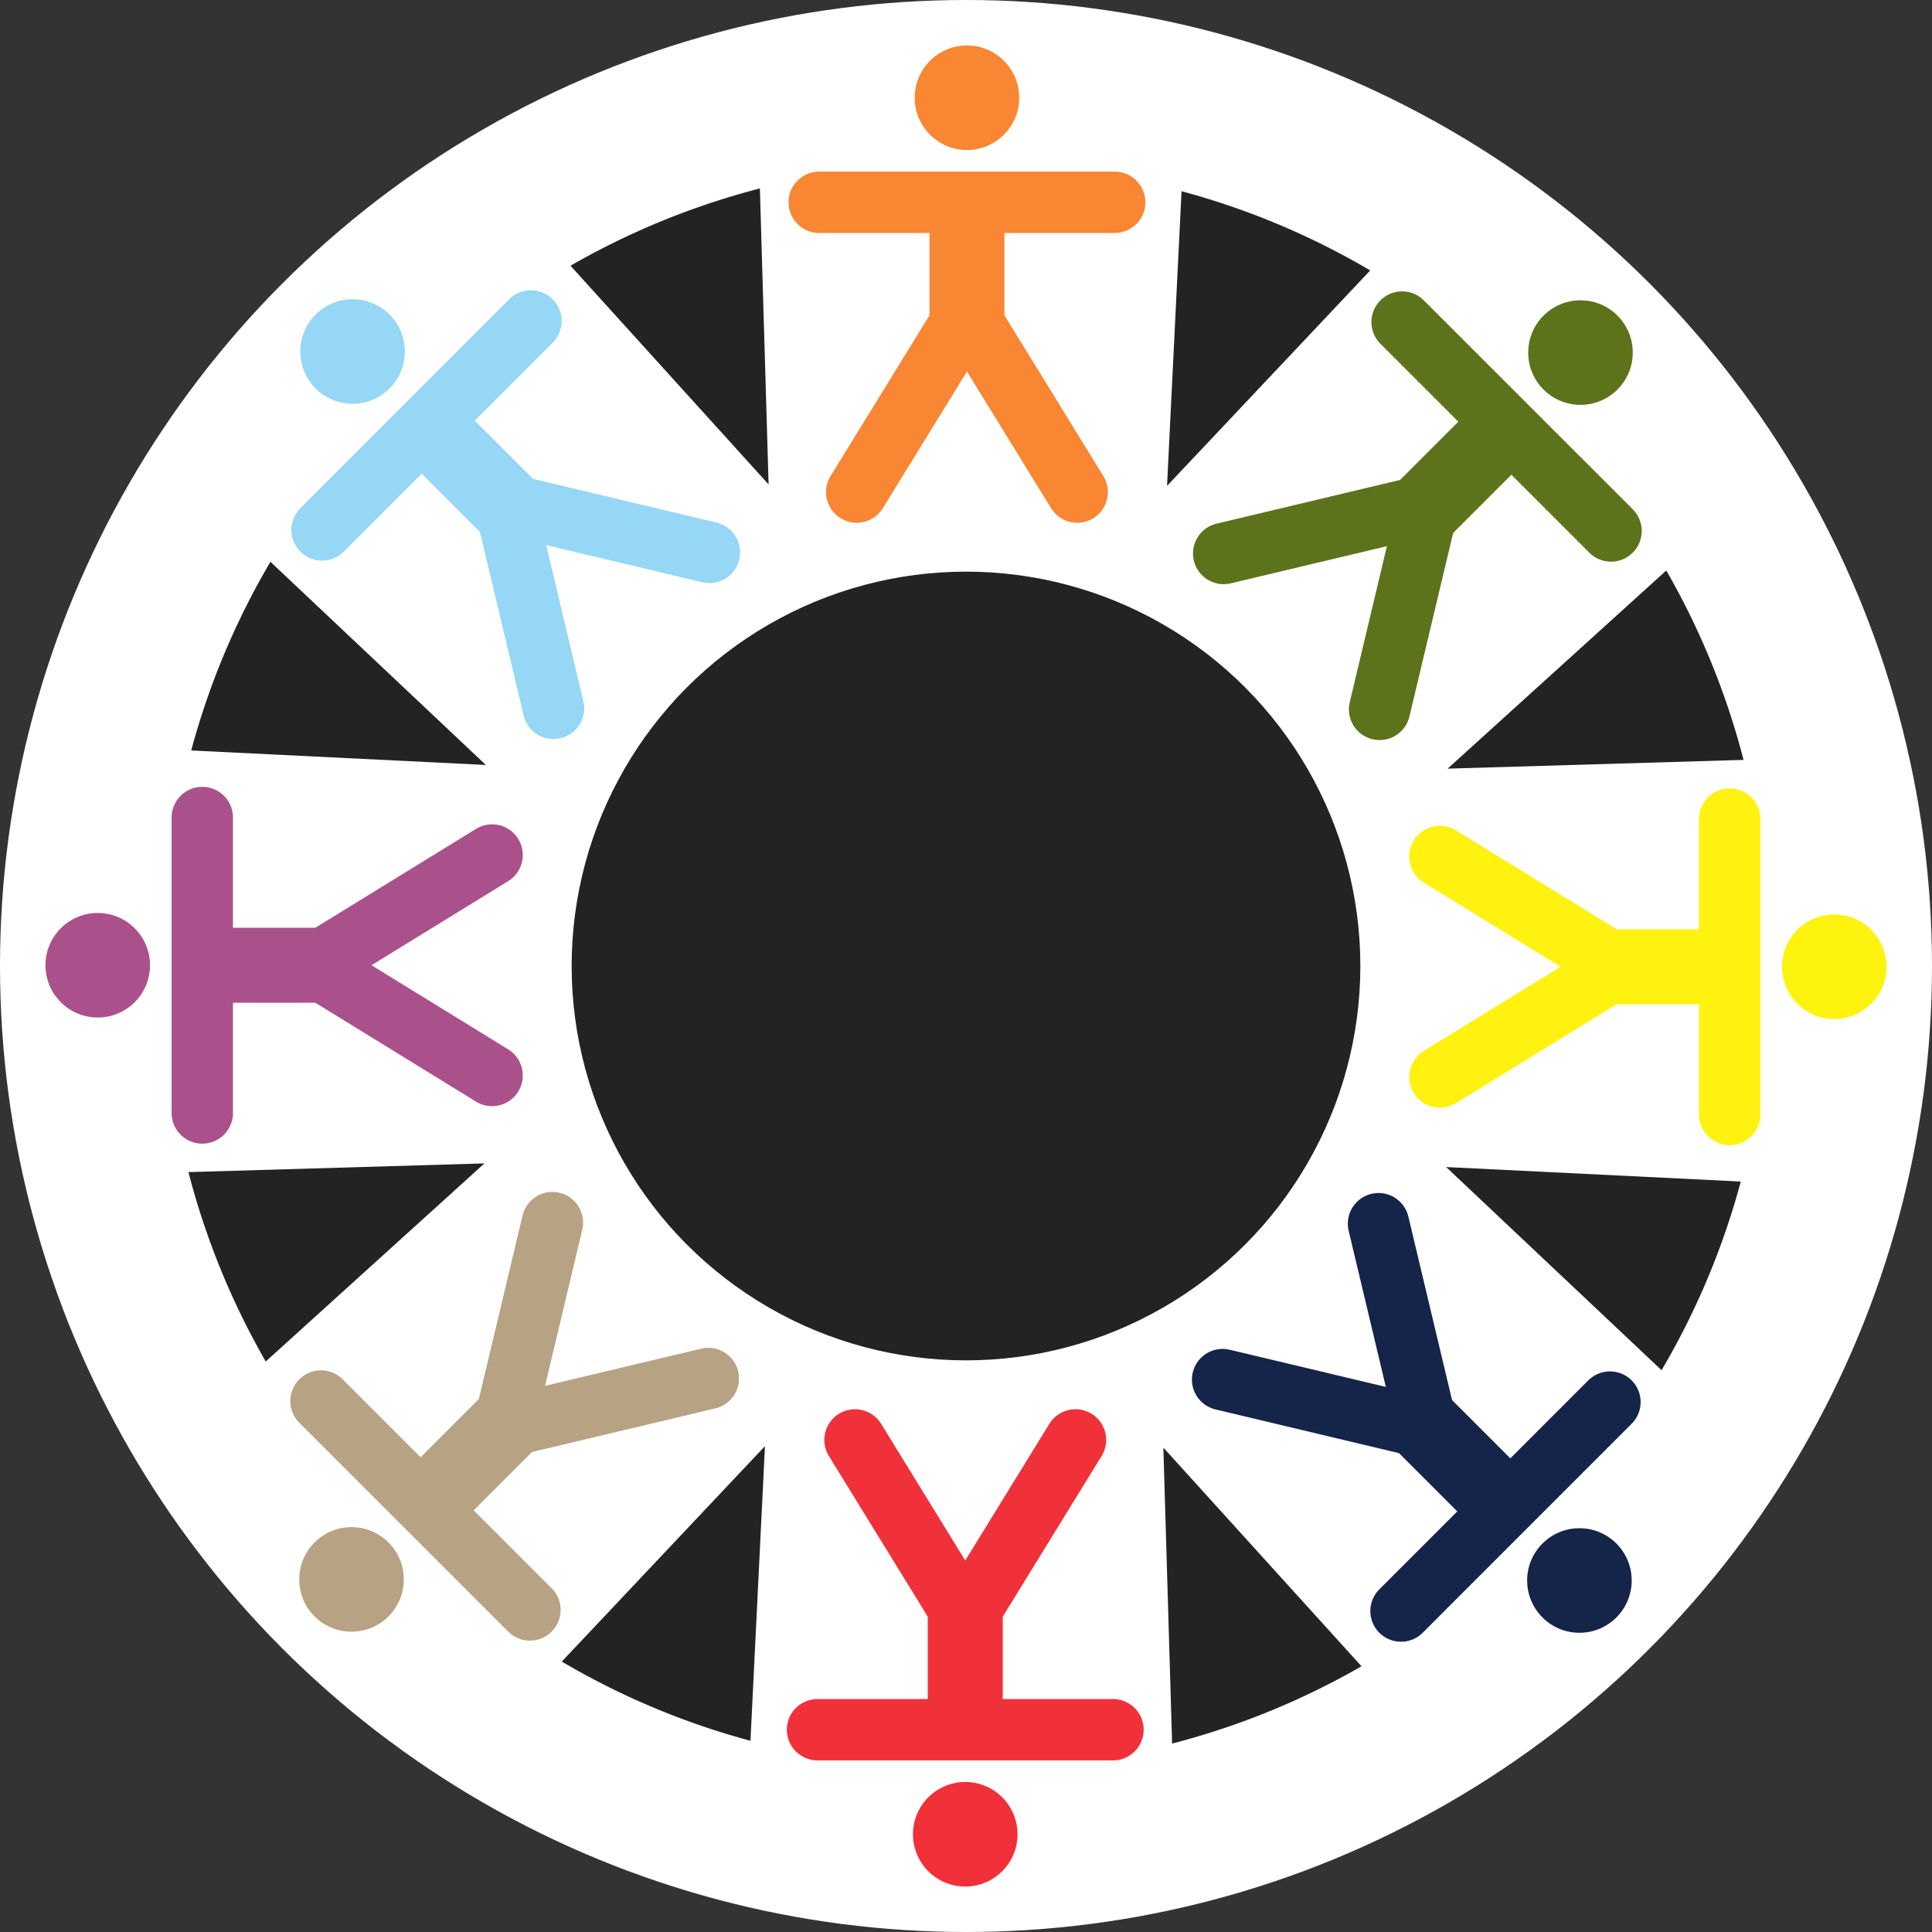 <svg xmlns="http://www.w3.org/2000/svg" viewBox="0 0 850 850"><rect x="0" y="0" width="850" height="850" fill="#333333" stroke="none"/><defs><style>.cls-1{fill:#fff;}.cls-2{fill:#232323;}.cls-3,.cls-4,.cls-5,.cls-6{fill:#f98633;}.cls-4,.cls-5,.cls-6{stroke:#f98633;}.cls-10,.cls-12,.cls-13,.cls-14,.cls-16,.cls-17,.cls-18,.cls-20,.cls-21,.cls-22,.cls-24,.cls-25,.cls-26,.cls-28,.cls-29,.cls-30,.cls-32,.cls-33,.cls-34,.cls-4,.cls-5,.cls-6,.cls-8,.cls-9{stroke-linecap:round;}.cls-10,.cls-12,.cls-14,.cls-16,.cls-18,.cls-20,.cls-22,.cls-24,.cls-26,.cls-28,.cls-30,.cls-32,.cls-34,.cls-4,.cls-6,.cls-8{stroke-miterlimit:10;}.cls-12,.cls-13,.cls-16,.cls-17,.cls-20,.cls-21,.cls-24,.cls-25,.cls-28,.cls-29,.cls-32,.cls-33,.cls-4,.cls-5,.cls-8,.cls-9{stroke-width:27px;}.cls-13,.cls-17,.cls-21,.cls-25,.cls-29,.cls-33,.cls-5,.cls-9{stroke-linejoin:round;}.cls-10,.cls-14,.cls-18,.cls-22,.cls-26,.cls-30,.cls-34,.cls-6{stroke-width:33px;}.cls-7{fill:#95d7f5;}.cls-10,.cls-12,.cls-13,.cls-14,.cls-16,.cls-17,.cls-18,.cls-20,.cls-21,.cls-22,.cls-24,.cls-25,.cls-26,.cls-28,.cls-29,.cls-30,.cls-32,.cls-33,.cls-34,.cls-8,.cls-9{fill:none;}.cls-10,.cls-8,.cls-9{stroke:#95d7f5;}.cls-11{fill:#aa518b;}.cls-12,.cls-13,.cls-14{stroke:#aa518b;}.cls-15{fill:#b7a283;}.cls-16,.cls-17,.cls-18{stroke:#b7a283;}.cls-19{fill:#f12f39;}.cls-20,.cls-21,.cls-22{stroke:#f03139;}.cls-23{fill:#152449;}.cls-24,.cls-25,.cls-26{stroke:#152449;}.cls-27{fill:#fef20f;}.cls-28,.cls-29,.cls-30{stroke:#fff110;}.cls-31{fill:#5c731a;}.cls-32,.cls-33,.cls-34{stroke:#5c731b;}</style></defs><g id="Camada_2" data-name="Camada 2"><g id="Camada_1-2" data-name="Camada 1"><circle class="cls-1" cx="425" cy="425" r="425"/><circle class="cls-2" cx="425" cy="425" r="173.5"/><g id="apoca"><circle class="cls-3" cx="425.42" cy="43" r="23"/><line class="cls-4" x1="490.42" y1="89" x2="360.42" y2="89"/><line class="cls-5" x1="376.92" y1="216.5" x2="424.92" y2="138.5"/><line class="cls-5" x1="473.92" y1="216.5" x2="425.92" y2="138.5"/><line class="cls-6" x1="425.42" y1="95.5" x2="425.42" y2="140.5"/></g><g id="apoca-2" data-name="apoca"><circle class="cls-7" cx="155.12" cy="154.65" r="23"/><line class="cls-8" x1="141.69" y1="233.14" x2="233.61" y2="141.21"/><line class="cls-9" x1="243.51" y1="311.63" x2="222.3" y2="222.53"/><line class="cls-9" x1="312.1" y1="243.04" x2="223" y2="221.82"/><line class="cls-10" x1="192.24" y1="191.77" x2="224.06" y2="223.59"/></g><g id="apoca-3" data-name="apoca"><circle class="cls-11" cx="43" cy="424.67" r="23"/><line class="cls-12" x1="89" y1="489.67" x2="89" y2="359.67"/><line class="cls-13" x1="216.5" y1="473.17" x2="138.5" y2="425.17"/><line class="cls-13" x1="216.5" y1="376.17" x2="138.5" y2="424.17"/><line class="cls-14" x1="95.5" y1="424.67" x2="140.5" y2="424.67"/></g><g id="apoca-4" data-name="apoca"><circle class="cls-15" cx="154.65" cy="694.88" r="23"/><line class="cls-16" x1="233.14" y1="708.31" x2="141.21" y2="616.39"/><line class="cls-17" x1="311.63" y1="606.49" x2="222.53" y2="627.7"/><line class="cls-17" x1="243.04" y1="537.9" x2="221.82" y2="627"/><line class="cls-18" x1="191.77" y1="657.76" x2="223.59" y2="625.94"/></g><g id="apoca-5" data-name="apoca"><circle class="cls-19" cx="424.67" cy="807" r="23"/><line class="cls-20" x1="489.67" y1="761" x2="359.67" y2="761"/><line class="cls-21" x1="473.17" y1="633.5" x2="425.17" y2="711.5"/><line class="cls-21" x1="376.17" y1="633.5" x2="424.17" y2="711.5"/><line class="cls-22" x1="424.67" y1="754.5" x2="424.67" y2="709.5"/></g><g id="apoca-6" data-name="apoca"><circle class="cls-23" cx="694.88" cy="695.35" r="23"/><line class="cls-24" x1="708.31" y1="616.86" x2="616.39" y2="708.79"/><line class="cls-25" x1="606.49" y1="538.37" x2="627.7" y2="627.47"/><line class="cls-25" x1="537.9" y1="606.96" x2="627" y2="628.18"/><line class="cls-26" x1="657.76" y1="658.23" x2="625.94" y2="626.41"/></g><g id="apoca-7" data-name="apoca"><circle class="cls-27" cx="807" cy="425.33" r="23"/><line class="cls-28" x1="761" y1="360.33" x2="761" y2="490.33"/><line class="cls-29" x1="633.5" y1="376.83" x2="711.5" y2="424.83"/><line class="cls-29" x1="633.5" y1="473.83" x2="711.5" y2="425.83"/><line class="cls-30" x1="754.5" y1="425.33" x2="709.5" y2="425.33"/></g><g id="apoca-8" data-name="apoca"><circle class="cls-31" cx="695.35" cy="155.12" r="23"/><line class="cls-32" x1="616.86" y1="141.69" x2="708.79" y2="233.61"/><line class="cls-33" x1="538.37" y1="243.51" x2="627.47" y2="222.3"/><line class="cls-33" x1="606.96" y1="312.1" x2="628.18" y2="223"/><line class="cls-34" x1="658.23" y1="192.24" x2="626.41" y2="224.06"/></g><path class="cls-2" d="M251,116.91a335,335,0,0,1,83.32-34l3.83,130.22Z"/><path class="cls-2" d="M84.13,330.17a334.2,334.2,0,0,1,34.85-83l94.78,89.38Z"/><path class="cls-2" d="M116.91,599a335,335,0,0,1-34-83.32l130.22-3.83Z"/><path class="cls-2" d="M330.17,765.87a334.2,334.2,0,0,1-83-34.85l89.38-94.78Z"/><path class="cls-2" d="M599,733.09a335,335,0,0,1-83.32,34L511.83,636.9Z"/><path class="cls-2" d="M765.87,519.83a334.2,334.2,0,0,1-34.85,83l-94.78-89.38Z"/><path class="cls-2" d="M733.09,251a335,335,0,0,1,34,83.32L636.9,338.17Z"/><path class="cls-2" d="M519.83,84.13a334.2,334.2,0,0,1,83,34.85l-89.38,94.78Z"/></g></g></svg>